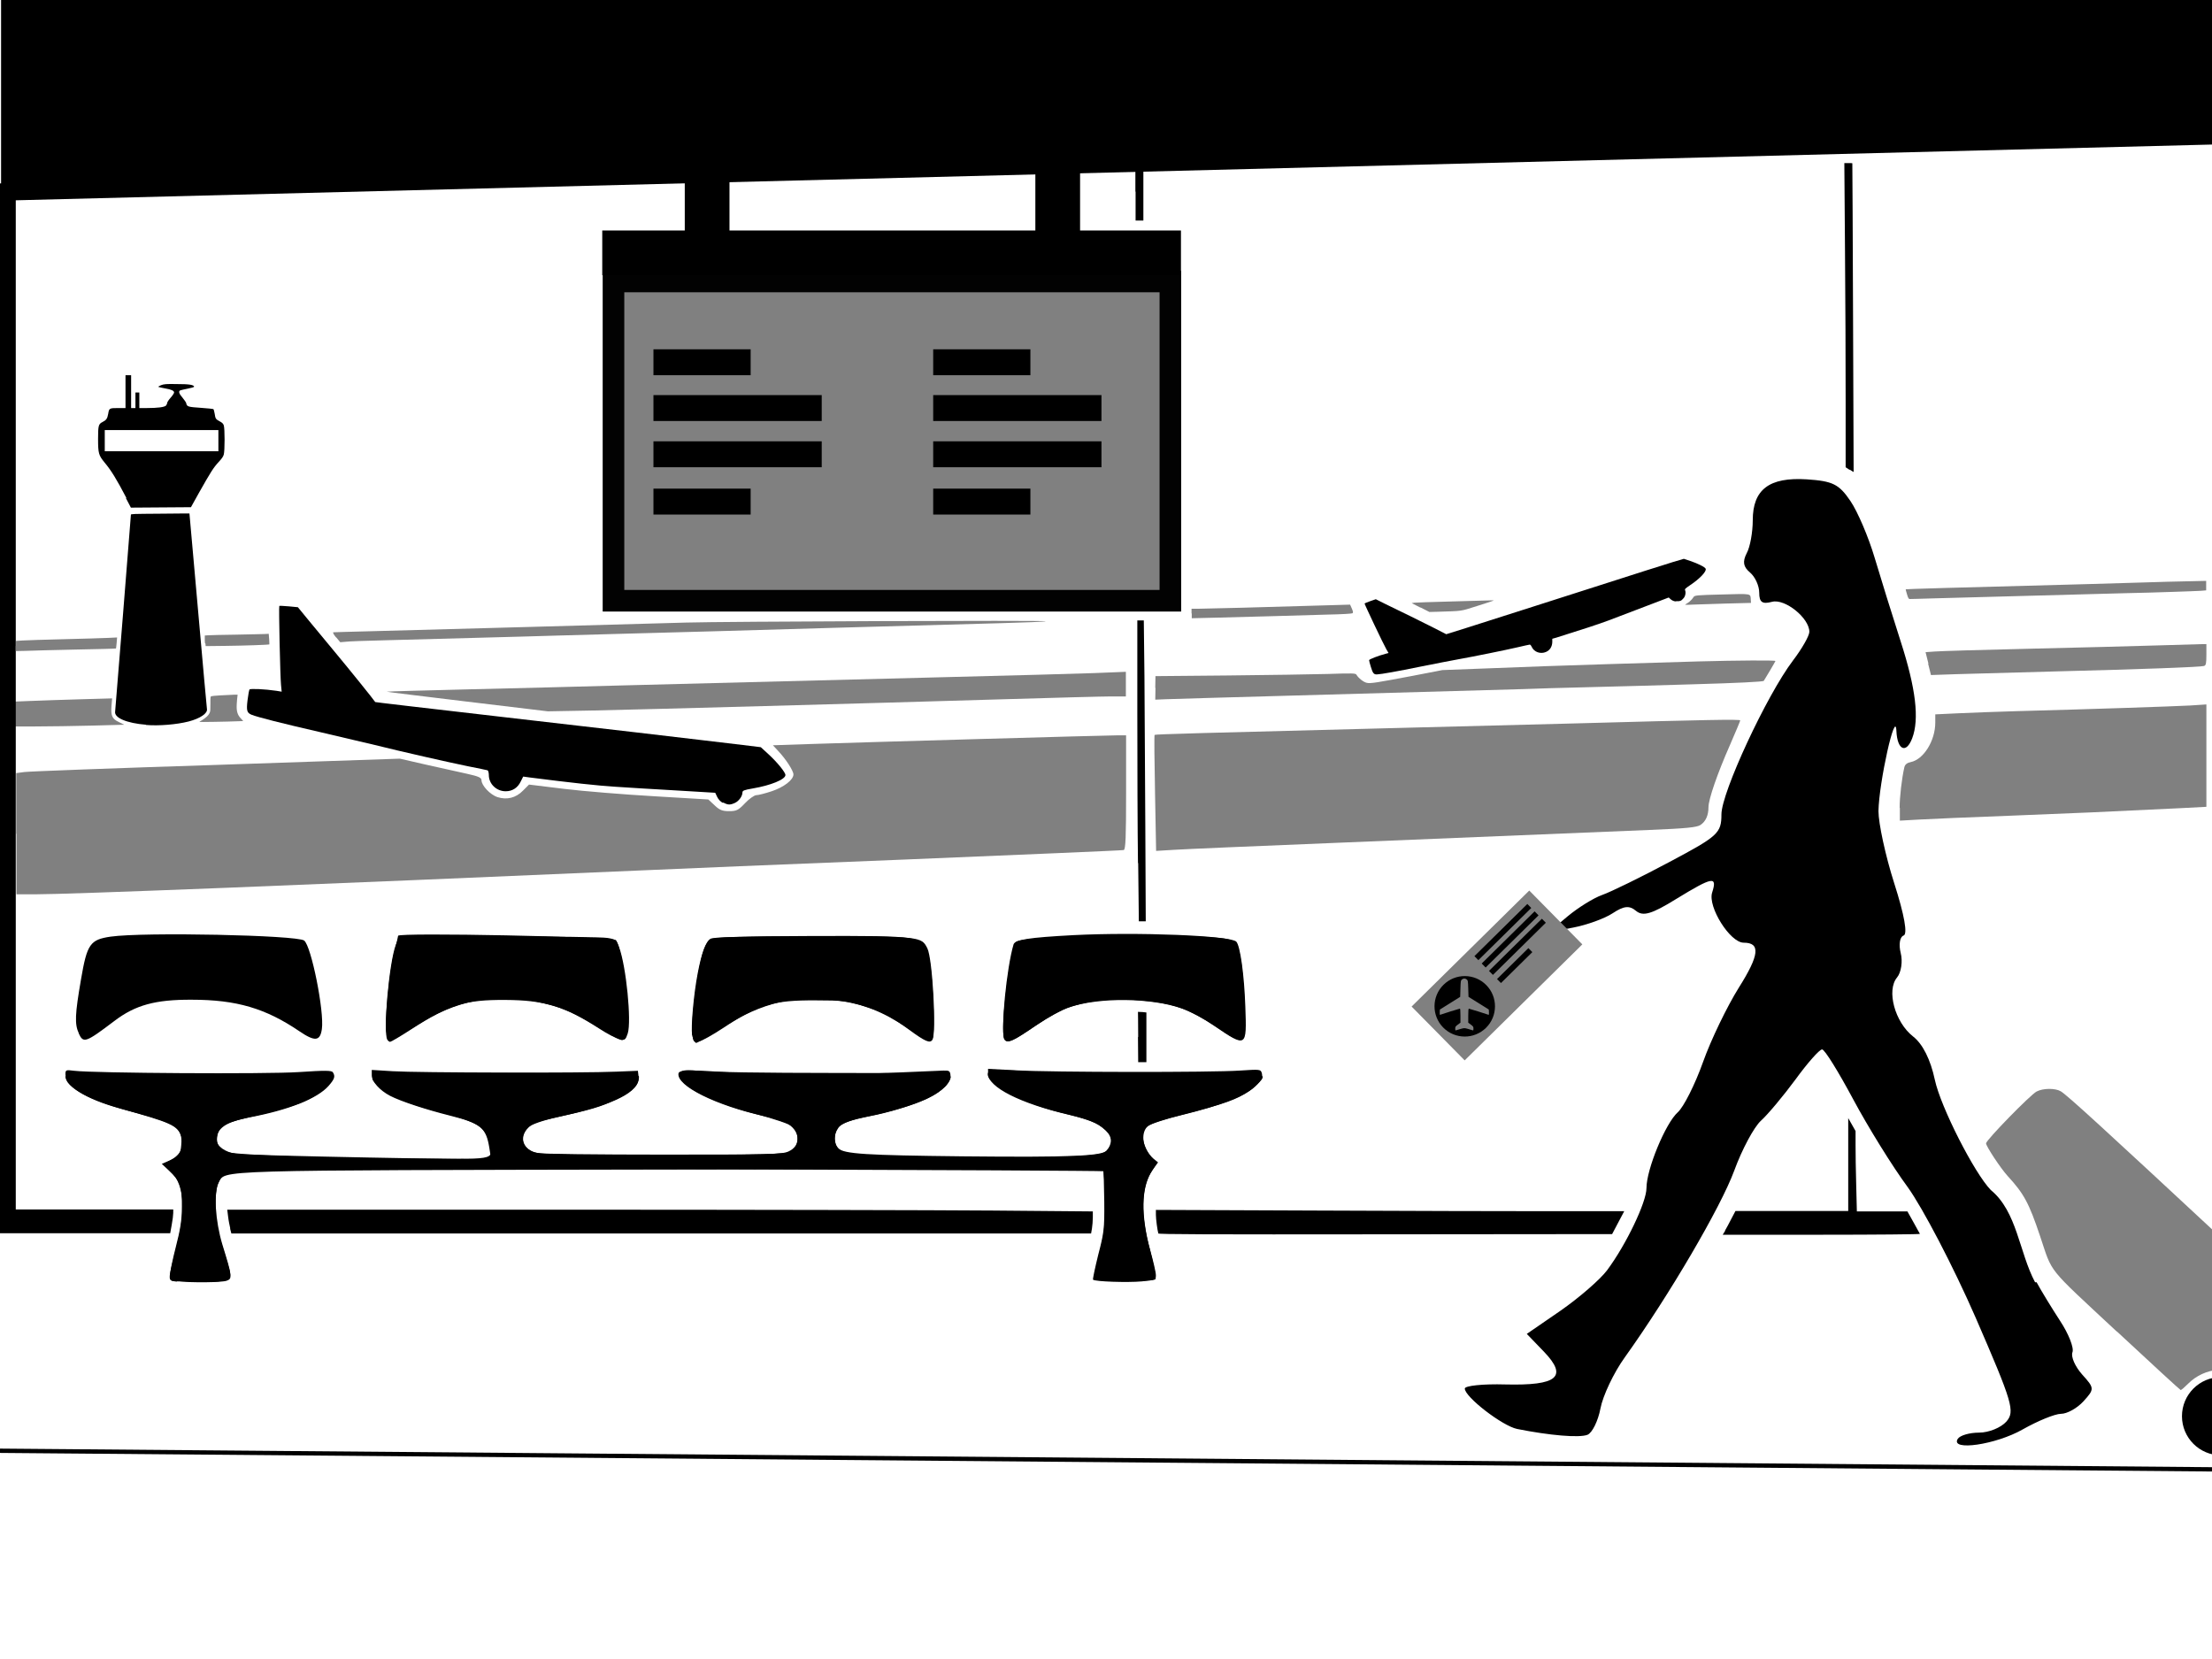 <svg xmlns="http://www.w3.org/2000/svg" viewBox="0 0 1024 768">
<rect width="1024" height="768" fill="none"/>
<path d="M0 671.6 1024 680.2Z" style="stroke-width:2px;stroke:#000"/>
<path d="M0.5 92.9 1024.5 66.9l0-87.7-1024 0z"/>
<rect width="257.8" height="147.8" x="284" y="130.3" style="fill:#808080;stroke-width:10;stroke:#020202"/>
<rect width="267.9" height="20.7" x="278.8" y="106.7"/>
<rect width="45" height="12" x="302.5" y="161.7"/>
<rect width="77.9" height="12" x="302.5" y="182.9"/>
<rect width="45" height="12" x="302.5" y="226.2"/>
<rect width="77.9" height="12" x="302.5" y="204.3"/>
<rect width="45" height="12" x="432" y="161.7"/>
<rect width="77.9" height="12" x="432" y="182.9"/>
<rect width="45" height="12" x="432" y="226.2"/>
<rect width="77.9" height="12" x="432" y="204.3"/>
<rect width="20.7" height="60.7" x="479.3" y="52.5"/>
<rect width="20.7" height="60.7" x="317" y="52.5"/>
<circle cx="1028.2" cy="655.6" r="18.1"/>
<path d="m942.8 593.6c2.1 3.9 7 11.9 10.9 17.9 3.9 5.9 6.5 12.5 5.7 14.5-0.8 2.1 1.3 6.7 4.5 10.3 5.7 6.3 5.8 6.7 0.6 12.4-2.9 3.2-7.6 5.8-10.4 5.8-2.8 0-10.8 3.3-17.7 7.2-12.4 7.1-33.7 10.2-30.1 4.4 1-1.6 5.4-2.9 9.9-2.9 4.5 0 10.1-2.3 12.6-5.1 4.1-4.7 2.9-8.7-14.2-48.1-10.3-23.6-24.5-50.8-31.5-60.5-7.1-9.6-18.4-27.9-25.2-40.6-6.8-12.7-13.2-23.1-14.4-23.1-1.2 0-6.7 6.2-12.3 13.9-5.6 7.6-12.8 16.2-16 19.1-3.2 2.9-8.8 13.3-12.4 23.2-6.3 17-30 57.5-50.6 86.3-5.2 7.2-10.2 17.9-11.3 23.7-1.1 5.8-3.8 11.3-6 12.2-3.8 1.5-17.6 0.3-32.6-2.7-6.8-1.4-24.2-14.8-24.2-18.7 0-1.3 8.4-2.2 18.7-1.9 24.2 0.6 29.1-3.5 18-15.1l-8-8.3 15.7-10.8c8.6-6 18.3-14.4 21.5-18.7 8.9-12 18.2-31.5 18.2-38 0-8.7 8.8-30 14.5-35.1 2.7-2.4 8-12.9 11.7-23.3 3.7-10.4 11.2-25.8 16.5-34.3 9.6-15.2 10.2-20.9 2.3-20.9-6.3 0-16.7-16.6-14.6-23.2 2.5-7.8 0.3-7.4-16.7 3-11.3 7-15.3 8.1-18.5 5.5-3.1-2.6-5.6-2.4-10.9 1.1-3.8 2.5-12 5.4-18.2 6.6l-11.3 2.1 8.7-7.3c4.8-4 12-8.5 16-9.9 4-1.4 18.1-8.3 31.2-15.3 22.4-11.9 24-13.3 24-22 0-10.1 20.9-55.1 33.1-71.2 4.2-5.5 7.6-11.5 7.6-13.3 0-6.4-11.3-15.5-17.3-13.9-4.5 1.2-5.9 0.2-5.9-4.2 0-3.2-1.9-7.4-4.3-9.4-3.1-2.6-3.5-5-1.5-8.9 1.6-2.9 2.8-9.8 2.8-15.2 0-14.3 7.6-20.1 25-19 12 0.8 14.9 2.2 20.2 10 3.4 5 8.4 16.8 11.2 26.2 2.8 9.4 8.2 26.8 12.1 38.9 7 21.7 8.7 35.9 5.3 44.8-2.8 7.3-6.9 5.4-7.3-3.4-0.4-10.8-8.1 23.9-8.3 37.1 0 5.6 3.2 20.6 7.3 33.4 4.7 14.7 6.3 23.6 4.3 24.2-1.7 0.6-2.3 4.1-1.3 8.1 1 3.9 0.2 9-1.7 11.3-5 6-1 20.7 7.4 27.3 4.5 3.5 8.1 10.7 10.1 20.1 2.7 12.6 18.3 43.2 25.9 51 12.2 10 13.1 28.8 20.5 42.7z"/>
<rect width="76.5" height="35" x="138.2" y="790.7" transform="matrix(0.712 -0.702 0.702 0.712 0 0)" style="fill: #808080"/>
<circle cx="155.8" cy="807.9" transform="matrix(0.712 -0.702 0.702 0.712 0 0)" r="14"/>
<rect width="34.4" height="2.6" x="175.3" y="794.5" transform="matrix(0.712 -0.702 0.702 0.712 0 0)"/>
<rect width="34.4" height="2.6" x="175.3" y="799.3" transform="matrix(0.712 -0.702 0.702 0.712 0 0)"/>
<rect width="34.4" height="2.6" x="175.3" y="804.1" transform="matrix(0.712 -0.702 0.702 0.712 0 0)"/>
<rect width="20.4" height="2.6" x="175.3" y="809.4" transform="matrix(0.712 -0.702 0.702 0.712 0 0)"/>
<path d="m 673.675,476.162 c 0,-0.845 0.119,-1.027 1.204,-1.837 l 1.204,-0.899 v -3.246 c 0,-2.301 -0.081,-3.246 -0.279,-3.246 -0.238,0 -7.993,2.419 -9.026,2.816 -0.29,0.111 -0.341,-0.096 -0.281,-1.137 l 0.074,-1.273 4.696,-2.934 4.696,-2.934 0.12,-3.792 c 0.115,-3.624 0.146,-3.813 0.689,-4.252 0.723,-0.585 1.511,-0.585 2.234,0 0.543,0.439 0.574,0.628 0.689,4.252 l 0.12,3.792 4.696,2.934 4.696,2.934 0.074,1.273 c 0.056,0.971 -10e-4,1.245 -0.241,1.153 -0.992,-0.379 -8.853,-2.832 -9.077,-2.832 -0.184,0 -0.269,1.019 -0.269,3.246 v 3.246 l 1.204,0.899 c 1.085,0.81 1.204,0.992 1.204,1.837 0,0.794 -0.065,0.913 -0.421,0.776 -0.232,-0.089 -1.177,-0.371 -2.101,-0.628 -1.66,-0.46 -1.7,-0.46 -3.372,-7.7e-4 -0.93,0.256 -1.881,0.538 -2.113,0.628 -0.357,0.138 -0.421,0.019 -0.421,-0.775 z" style="fill: #808080"/>
<path d="m67.6 335.5c-8.9-0.7-14.8-3.2-14.3-6.1 0.1-0.6 7.3-90.4 7.3-91.1 0-0.4 0.6-0.4 13.5-0.5 7.4-0.1 13.6-0.1 13.6-0.1 0 0 1.8 20.3 4 45 2.2 24.7 4 45.2 4.1 45.5 0.4 2-3.1 4.4-8.5 5.8-5.5 1.4-13.7 2.1-19.7 1.6z" class="b"/>
<path  d="m58.5 230.5c-4.5-8.6-7-12.7-10.1-16.4-2.7-3.3-3-4.2-3-10.9 0-6.1 0.2-6.9 2-7.8 1.8-0.9 2.3-1.6 2.7-3.9 0.4-2.6 0.6-2.6 4.9-2.6l3.1 0 0-7.6 0-7.6 1.3 0 1.3 0 0 7.6 0 7.6 1 0 1 0 0-3.6 0-3.6 0.9 0 0.9 0 0 3.6 0 3.6 3.4 0c5.1 0 8.3-0.4 9-1.2 0.3-0.4 0.5-0.9 0.5-1.2 0-0.3 0.7-1.4 1.6-2.4 0.9-1 1.6-2.1 1.6-2.4 0-0.8-1.2-1.4-4.2-1.9-1.6-0.3-3-0.6-3.1-0.7-0.1-0.1 0.5-0.5 1.3-0.8 1.3-0.5 2.5-0.6 7.3-0.5 5.6 0 7.7 0.3 8 1.2 0 0.2-1.3 0.6-2.9 0.9-1.6 0.3-3.2 0.7-3.5 0.8-1 0.4-0.6 1.6 1 3.4 0.8 1 1.6 2.1 1.7 2.5 0.3 1.7 0.9 1.8 6.8 2.2 3 0.2 5.7 0.5 5.8 0.6 0.2 0.2 0.4 1.2 0.6 2.2 0.3 2.2 0.5 2.5 2.4 3.5 1.1 0.6 1.5 1 1.8 1.8 0.5 1.5 0.5 11.7 0 13.5-0.2 0.9-0.9 1.9-2.4 3.5-2.4 2.6-3.7 4.7-8.9 13.9l-3.9 7-13.9 0.1-13.9 0.1-2.3-4.4 0 0zm42.6-26.5 0-4.9-26.3 0-26.3 0 0 4.9 0 4.9 26.3 0 26.3 0 0-4.9z"/>
<path  d="m4.7 386c0-15.8 0.3-28.7 0.6-28.7 0.4 0 3-0.4 5.8-0.8 6.8-1.1 29.7-2.4 70.7-3.9 44.9-1.7 50.8-1.7 60.6 0.5 25.6 5.7 69.6 13.8 75.6 13.8 0.6 0 1.5 1.5 2 3.4 1.9 7.2 10.4 10.2 17.1 6.1 3.5-2.1 6.2-2.1 25.5-0.3l14.8 1.4 1.5-2 1.5-2 14.1 1.1c21.7 1.7 24.1 2 25.6 3.5 5.2 5.3 10 5.8 14.7 1.5 1.9-1.7 4.6-3.2 6.7-3.5 4.6-0.8 10.7-3.6 13.2-5.9 3.4-3.2 2.6-5.5-4.4-12.6l-6.4-6.5-22.4-2.3-22.4-2.3 14.7-0.6c8.1-0.3 52.6-1.6 99-2.7 46.4-1.2 89.9-2.3 96.6-2.5l12.3-0.4 0 27 0 27-193.5 8.1c-106.4 4.4-210.1 8.8-230.3 9.7-20.2 0.9-49.5 1.9-65.1 2.2l-28.3 0.6 0-28.7z" style="fill:none;stroke-width:2"/>
<path d="m534.7 367.1c-0.3-14.7-0.4-26.8-0.2-26.9 0.2-0.3 21.7-0.9 112.4-3.2 28.5-0.7 65.3-1.7 81.7-2.1 62.1-1.7 77-2 77-1.4 0 0.3-2.2 5.5-4.8 11.5-5.7 12.9-9.9 25-9.9 28.7 0 3.8-1.3 6.6-3.7 8.2-1.7 1.1-6.4 1.6-23.6 2.3-41 1.7-85 3.5-148.2 6.1-35 1.4-67.3 2.8-71.9 3.1l-8.3 0.5-0.5-26.7z" style="fill: #808080"/><path d="m879.4 374c0-5.2 1-13.7 2.2-18.9 0.3-1.2 1.3-2 2.9-2.3 6-1.2 11.4-9.9 11.4-18.3l0-3.8 10.6-0.5c5.8-0.3 18.2-0.7 27.5-1 34.2-0.9 72.4-2.2 79.8-2.6l7.6-0.5 0 23.7 0 23.7-11.5 0.6c-36.6 1.8-48.4 2.3-78.9 3.5-18.6 0.7-37.7 1.5-42.6 1.8l-8.9 0.5 0-5.9z" style="fill: #808080"/>
<path d="m526.9 480.1c0-6.4-0.1-11.7-0.1-11.7 0 0 0.9 0.1 2 0.1l1.9 0.2 0 11.5 0 11.5-1.9 0-1.9 0-0.1-11.7z" />
<path d="m525.6 88.6 0-13.3 0.9 0c0.5 0 1.3-0.1 1.8-0.2l1-0.2 0 13.6 0 13.6-1.8 0-1.8 0 0-13.3z" />
<path d="m892.7 307.1-1.3-5.2 4.3-0.3c2.4-0.2 22.4-0.8 44.4-1.3 22-0.5 48.2-1.2 58.1-1.5 9.9-0.3 19.2-0.6 20.6-0.6l2.6 0 0 4.9c0 4.1-0.2 4.9-1.1 5.2-1.6 0.5-28.2 1.5-68 2.5-19.3 0.5-40.4 1.1-46.8 1.3l-11.6 0.4-1.3-5.2z" style="fill: #808080"/>
<path d="m882.8 275.1c-0.4-1.2-0.6-2.2-0.6-2.3 0.1-0.1 19.1-0.7 84.2-2.4 9.4-0.3 21.7-0.6 27.2-0.8 5.5-0.2 14-0.4 18.9-0.5l8.8-0.2 0 2.2 0 2.2-2.5 0.2c-1.4 0.1-7.3 0.3-13.2 0.5-5.9 0.2-15.6 0.5-21.6 0.6-6 0.2-26 0.7-44.5 1.2-18.5 0.5-38.4 1-44.3 1.2-5.9 0.2-10.9 0.3-11.2 0.3-0.4 0-0.7-0.5-1.2-2.2z" style="fill: #808080"/><path d="m3.9 330.6 0-5.7 9.9-0.4c5.5-0.2 16.3-0.6 24-0.8l14.1-0.4-0.3 3.7c-0.3 4.4 0.3 5.8 3.5 7.3l2.4 1.2-14.7 0.4c-8.1 0.2-20.2 0.4-26.9 0.4l-12.1 0 0-5.7z" style="fill: #808080"/>
<path d="m798.6 569.6c0.6-1 1.9-3.4 2.9-5.4l1.9-3.6 26.1 0 26.1 0 0-21.5 0-21.5 1.7 3 1.7 3 0 6.6c0 3.6 0.1 12 0.3 18.6l0.3 12 11.7 0 11.7 0 2.8 5c1.5 2.8 2.9 5.2 3 5.4 0.1 0.2-20.4 0.4-45.6 0.4l-45.7 0 1.1-1.8z" class="b"/>
<path d="m536.2 570.9c-0.4-1.4-1.1-6.5-1.1-8.5l0-2.3 74.3 0.3c40.8 0.2 89.6 0.3 108.4 0.3l34.1 0-2.8 5.3-2.8 5.3-105 0.1c-83.8 0.1-105 0-105.1-0.4z" class="b"/>
<path d="m106.6 568.7c-0.3-1.3-0.8-3.7-1-5.5l-0.4-3.2 154 0c84.7 0 174.9 0.2 200.4 0.4l46.3 0.4 0 2.8c0 1.5-0.2 3.8-0.4 5.1l-0.4 2.3-199 0-199 0-0.6-2.3z" class="b"/>
<rect width="7.3" height="477" y="84.9" class="b"/>
<path d="m0 565.4 0-5.5 40.1 0 40.1 0 0 1.6c0 0.9-0.3 3.4-0.7 5.5l-0.7 3.9-39.4 0-39.4 0 0-5.5z" class="b"/>
<path d="m979.9 616.4c-32.9-30.7-29.5-26.4-35.5-44.2-5.2-15.5-7.5-19.6-15-27.8-3.3-3.6-10-13.8-10-15.1 0-1.5 20.5-22.5 23.4-24 3-1.6 8.7-1.6 11.2-0.1 3.1 1.9 19.5 16.9 76.7 70.1 32.4 30.1 32.5 30.2 32.5 36.2 0 4.5-1.6 7-11.6 18-8.4 9.2-8.9 9.7-10.1 8.8-8.7-6.4-20.8-5.5-28.6 2.3-1.6 1.6-3.1 2.9-3.4 2.9-0.2 0-13.5-12.2-29.5-27.1z" style="fill: #808080"/>
<path d="m856.2 217.5-1.8-1.2 0-30.5c0-16.8-0.1-48.4-0.3-70.4l-0.3-39.9 1.8 0c1 0 1.8 0 1.9 0.1 0.1 0.1 0.6 142.7 0.6 142.9 0 0-0.8-0.4-1.8-1.1z" class="b"/>
<path  d="m82.5 593.2c-5.2-0.5-5.1 1.1-0.6-16.8 4.4-17.5 3.2-29-3.8-35.3l-2.5-2.3 4-2c3.3-1.6 4-2.8 4.3-6.7 0.7-8.2-1.9-9.9-23.4-15.6-18.8-5-30.2-11.1-30.2-16.2 0-1 16.4-1.4 61.8-1.4 56.5 0 61.8 0.2 61.8 2 0 3.1-7.6 9.1-15.5 12-3.9 1.5-12.7 4-19.5 5.5-14.6 3.3-17.1 4.5-18.1 8.4-1 3.9 0.1 6.6 3.4 8.3 3 1.6 47 3.2 93.4 3.3 33.2 0.1 31 0.8 28.4-8.8-1.7-6.1-5.4-8.3-21.7-12.5-15.5-4-24.8-7.9-29-12.1-6.4-6.4-7.9-6.2 58.7-6.2 50.2 0 61.8 0.3 61.8 1.6 0 7.3-10.9 12.8-37.1 18.6-7.3 1.6-13 3.6-14.4 5-3.4 3.4-3 8 1 10.5 3.1 2 7.8 2.2 60.8 2.2 44.6 0 58.2-0.4 60.3-1.6 3.4-2 3.8-8.7 0.6-11.6-1.2-1-8.7-3.6-16.8-5.7-16.6-4.3-31.5-11-34.5-15.6-2.8-4.3-0.5-5.5 8.2-4.4 3.7 0.5 31.4 0.9 61.5 0.9 48.8 0 54.7 0.2 54.7 1.9 0 1.1-1.5 3.4-3.4 5.1-5.4 5.2-16.4 9.2-37.3 13.7-6.8 1.5-10 2.8-11.3 4.7-2.5 3.6-2.3 7.4 0.6 10.1 2.2 2 6.1 2.4 36.4 3.3 18.7 0.6 45.4 0.7 59.4 0.2 22.7-0.7 25.8-1.1 27.8-3.1 3.1-3.1 2.9-6.2-0.5-9.3-4.2-3.8-6.6-4.8-20.5-8.2-20.3-5-37.6-14.9-33.4-19.2 0.8-0.8 8-0.7 20.1 0.2 12 0.9 34.8 1.2 62.6 0.7 48.2-0.7 47.8-0.8 40 6.5-4.5 4.2-15.9 8.6-33.6 12.9-7.4 1.8-14.4 4.1-15.6 5.1-3.2 2.7-2.7 9.2 0.9 13.5l3.1 3.7-2.7 4.5c-4.3 7.4-4.5 19.5-0.4 35.3 1.8 7.2 3 13.5 2.6 13.9-1.1 1.1-27.2 1.1-28.2 0.1-0.5-0.5 0-3.8 1.1-7.3 3.3-11.6 4.6-23.2 3.8-33.8l-0.8-10.1-201.4 0.3c-214.2 0.4-205 0.1-208.2 6.1-2.4 4.4-1.5 17.8 1.7 28.5 4.7 15.3 4.7 15.3 1.3 16.6-3 1.1-12.2 1.2-21.5 0.3z"/>
<path d="m464.8 480.8c-1.8-4.7 2.8-42.1 5.5-44.7 3.3-3.3 84.7-4.3 98.1-1.3 4.1 0.9 4.4 1.4 5.8 8.3 0.8 4 1.7 14.2 1.8 22.5 0.4 18.5 0.2 18.7-12.9 9.8-5-3.4-12.3-7.3-16.1-8.6-14.1-4.9-38.1-5.2-52.1-0.5-3.2 1.1-9.8 4.7-14.8 8.1-11.2 7.7-14.3 9-15.3 6.4z" class="b"/>
<path d="m320.6 479.7c-1-3.8 1.5-25.6 4-35.8 1.3-5.3 2.7-8.1 4.5-9.1 1.8-1 15.9-1.4 47.2-1.5 50.2-0.1 50.8 0 53.4 8.1 1.9 5.9 3.5 36.7 2 39.4-1 1.8-2.4 1.3-11.2-4.6-12-8-20.4-11.3-33-13.1-19.1-2.7-34.8 1-52.7 12.4-6.4 4-12 7.3-12.5 7.3-0.5 0-1.3-1.4-1.7-3z" class="b"/>
<path d="m178.9 478.1c-1-4.6 1.3-28.5 3.6-37.3 1-3.9 1.8-7.3 1.8-7.6 0-1.6 99.2 0.4 100.8 2 1.7 1.7 4.6 16.7 5.2 27.5 0.8 13.2 0.1 18.8-2.4 18.8-0.8 0-5.6-2.5-10.6-5.7-12-7.4-17.6-9.8-29.6-12.2-19.3-3.9-36.7-0.4-54.7 11-5.9 3.8-11.3 6.8-12 6.8-0.7 0-1.6-1.5-2-3.4z" class="b"/>
<path d="m36.5 478.4c-2-4.3-1.8-8.8 1-25 2.8-16.4 4.2-18.4 13.7-19.8 15.5-2.2 86.2-0.7 89.6 1.8 3.3 2.5 9.4 32.9 8.2 41-0.8 5.6-3.2 5.9-10.4 1-15.6-10.6-29.1-14.6-49.8-14.6-16.9-0.1-26.2 2.5-35.8 9.8-13.5 10.2-14.4 10.5-16.6 5.7z" class="b"/>
<path d="m179.3 481.3c-2-3.3 0.8-35.6 3.9-43.8l1.5-4 46.2 0c25.4 0 48.1 0.3 50.3 0.7 3.8 0.6 4.2 1 5.4 4.3 3.3 8.9 5.8 34.3 4 39.9-1 3-1.3 3.2-3.7 2.7-1.5-0.3-5.8-2.5-9.6-5-16.2-10.4-25.3-13.1-43.4-13.2-18.6-0.1-25.7 2.1-43.7 13.7-4.9 3.2-9.2 5.7-9.6 5.7-0.4 0-1-0.5-1.3-1z" class="b"/>
<path d="m320.4 479.2c-0.6-3.8 0.7-18.9 2.6-28.7 1.8-9.4 3.7-14.6 5.9-15.9 1.4-0.8 12.7-1.1 47.3-1.1 50.2 0 50.3 0 53.1 5.5 2.4 4.7 4.3 39.3 2.3 42.4-1.1 1.7-3.4 0.7-10.6-4.6-8.7-6.4-12.9-8.6-21.9-11.3-7-2.1-9.2-2.4-21.6-2.4-19.5-0.1-26.3 1.9-42.9 12.9-4.7 3.1-9.7 5.9-11 6.1-2.4 0.5-2.6 0.3-3.1-2.9z" class="b"/>
<path d="m464.9 481c-1.7-4.5 1.1-33 4.3-43.8 0.7-2.2 7-3.2 27.8-4.3 29.7-1.5 72.4 0.2 75.3 3 1.8 1.8 3.7 15.3 4.2 30.1 0.7 19 0.6 19.1-14.4 8.9-11.5-7.8-19.1-10.5-34-11.8-12.3-1.1-22.4-0.2-31.9 2.8-5.6 1.8-9.8 4.1-22.3 12.6-5.8 3.9-8.1 4.5-9 2.3z" class="b"/>
<path  d="m81.9 593.3c-3-0.3-3.2-0.6-3.2-3 0-1.4 1.2-7.3 2.7-13.1 2.1-8.1 2.8-12.4 2.8-18.7 0.1-9.3-0.8-11.7-6.1-16.7l-3.2-3 3-1.3c5.5-2.3 7.6-6.5 6-11.4-1.7-5.1-4.4-6.3-28.5-13-15.7-4.3-25.1-10.2-25.1-15.7 0-2.1 0.1-2.2 4.1-1.7 8.9 1.1 88.9 1.6 103.9 0.6 12.1-0.8 15.2-0.8 15.8 0.1 1.2 1.9 0.8 3.1-2 6.3-5.1 5.8-18.5 11.2-36.8 14.6-10.8 2.1-15 5-15 10.4 0 2.9 3.9 5.7 9.2 6.5 4.2 0.7 117.2 2.9 117.7 2.3 0.1-0.1-0.2-2.5-0.7-5.3-1.5-9.2-4-11.2-18.4-14.8-10.4-2.6-22.5-6.5-27.5-9.1-4.8-2.5-8.5-6.6-8.5-9.5l0-2.5 9.7 0.6c11 0.7 88.4 0.9 103.6 0.2l9.9-0.4 0.3 2.6c0.4 3.9-2.4 6.8-10.5 10.7-6.9 3.4-11.3 4.7-29.5 8.7-6.8 1.5-9.1 2.4-11 4.3-4.6 4.6-2.5 10.4 4.2 11.8 1.8 0.4 28 0.7 58.2 0.7 49.6 0 55.2-0.1 58.1-1.5 5.5-2.5 5.5-8.8 0-12.5-1.6-1.1-6.6-2.7-11.2-3.8-22.5-4.9-40.9-14.1-39.8-19.8 0.3-1.7 5.4-1.7 26.2-0.3 17.7 1.3 41.6 1.3 70.5 0.1 12.6-0.5 24.3-1 25.9-1.1 2.7-0.1 3.1 0.2 3.3 2.1 0.4 3.4-3.4 7.3-10.5 10.7-6.7 3.2-18.5 6.8-26.9 8.3-8 1.4-13.3 3.4-14.8 5.4-1.8 2.6-1.7 7.8 0.2 9.5 2.9 2.6 12.5 3.2 57.7 3.7 49.8 0.5 64.8-0.1 66.8-2.8 2.2-3 2.3-5.5 0.5-8-2.7-3.7-7.8-6-18.4-8.5-22.3-5.2-37.2-12.7-37.2-18.9l0-2.3 13.2 0.7c16.4 0.9 90.2 1 103.3 0.1 9.3-0.6 9.7-0.6 10.2 1.1 0.8 2.4-1.3 5.3-6 8.5-5.6 3.8-11.2 5.8-29.5 10.5-17.7 4.5-19.5 5.5-19.5 10.5 0 3.4 2.3 8.1 4.9 10.2l2.1 1.7-2.6 3.6c-5.3 7.4-5.7 20.9-1 37.2 1.4 5 2.6 10.1 2.6 11.4 0 2.2-0.2 2.3-6.6 2.9-6.5 0.6-21.6 0.1-22.5-0.8-0.2-0.2 0.9-5.4 2.4-11.5 2.7-10.4 2.9-11.8 2.8-24.7-0.1-7.5-0.3-13.8-0.4-14-0.2-0.2-77.9-0.6-172.8-0.9-168.9-0.5-227.4 0-232.8 2.1-4.1 1.6-5.5 5.5-5.4 15.3 0.1 7.4 0.5 10.1 3.1 18.2 4.6 14.5 4.7 15 2 16-2.2 0.8-16.2 1-23.1 0.2z" class="b"/>
<path d="m526.8 399.5c-0.2-14.8-0.3-46.1-0.3-69.6l0-42.7 1.5 0 1.5 0 0.3 26.1c0.1 14.3 0.3 45.7 0.4 69.6l0.2 43.6-1.6 0-1.6 0-0.3-26.9z" class="b"/>
<path d="m7.4 299.1 0-2.4 3.1-0.2c1.7-0.1 10.4-0.4 19.2-0.6 8.8-0.2 18-0.5 20.3-0.6l4.2-0.2-0.2 2.5c-0.1 1.4-0.3 2.6-0.3 2.6-0.1 0.1-8.4 0.3-18.6 0.5-10.2 0.2-20.6 0.5-23.1 0.6l-4.7 0.1 0-2.4z" style="fill: #808080"/>
<path  d="m334.7 371.7c-1.1-0.5-2.2-1.7-2.7-2.8l-0.9-1.9-18.4-1.1c-10.1-0.6-22.7-1.3-28-1.7-8-0.5-20-1.8-39.6-4.3l-2.9-0.4-1.1 2.2c-1.4 3-3.9 4.6-7 4.6-4.3 0-7.8-3.4-7.8-7.5 0-1.1-0.3-2.1-0.6-2.2-0.4-0.1-4.5-1-9.2-1.9-8.8-1.8-30.9-6.8-42.9-9.8-3.7-0.9-15.2-3.6-25.5-6-18.3-4.2-28.8-6.9-31.6-8-2.2-0.9-2.5-1.9-1.9-6.8 0.3-2.4 0.7-4.6 0.9-4.9 0.3-0.5 7.1-0.2 12.5 0.6l2.4 0.4-0.3-3.1c-0.4-3.9-1.1-36.3-0.8-36.6 0.1-0.1 2.1 0 4.4 0.2l4.2 0.4 5 6.1c2.8 3.4 8.4 10.1 12.5 15.1 5.6 6.7 17.8 21.8 18.3 22.7 0.1 0.1 18.2 2.2 64.9 7.6 21.6 2.5 47 5.4 56.3 6.5 9.3 1.1 22.3 2.6 28.9 3.4 6.6 0.8 15.7 1.9 20.2 2.4l8.2 1 3.6 3.3c4 3.7 7.8 8.3 7.8 9.6 0 2-6.8 4.8-15.1 6.2-4.1 0.7-4.8 1-4.8 1.9 0 1.7-1.7 4-3.5 4.8-2.2 1-3.2 1-5.4-0.2z" />
<path d="m7.5 386 0-28.1 3.7-0.5c2-0.3 42-1.8 88.8-3.3l85.1-2.9 12.2 2.8c6.7 1.5 15.2 3.4 18.9 4.2 5.4 1.2 6.7 1.8 6.7 3 0 2.4 4 6.7 7.4 7.8 4.3 1.4 8.5 0.4 11.8-3l2.8-2.8 16.4 2c9 1.1 27.7 2.6 41.5 3.4l25.1 1.5 2.9 2.7c2.3 2.2 3.6 2.7 6.7 2.7 3.4 0 4.3-0.4 7.4-3.7 1.9-2 4.3-3.7 5.2-3.7 0.9 0 4.1-0.8 7.1-1.8 5.7-1.9 10.1-5.3 10.1-7.8 0-1.7-3.5-7.1-7-10.8l-2.5-2.7 18-0.6c24.2-0.8 136.3-4 141.4-4l4.1 0 0 26.4c0 20.4-0.2 26.5-1.1 26.7-0.6 0.2-46.2 2.1-101.4 4.4-55.2 2.2-108.7 4.4-118.9 4.9-159 6.9-267.5 11.2-283.9 11.2l-8.4 0 0-28.1z" style="fill: #808080"/>
<path d="m216.2 324.8c-20.6-2.5-37.3-4.5-37.2-4.6 0.1-0.1 17.5-0.6 38.7-1.1 21.2-0.5 52.9-1.3 70.5-1.8 31.5-0.8 50.9-1.3 152.2-3.9 28.1-0.7 57.7-1.5 65.9-1.8l14.9-0.6 0 5.7 0 5.7-6.8 0c-3.7 0-26 0.6-49.5 1.3-66.7 2-165.9 4.7-189.7 5.2l-21.6 0.4-37.4-4.5z" style="fill: #808080"/>
<path d="m155.6 295.1c-1.2-1.4-1.6-2.3-1.3-2.4 0.3 0 8.4-0.3 17.9-0.5 17.1-0.5 26.4-0.7 73.7-2 43.7-1.2 57.9-1.6 71.8-2 15.7-0.5 166.9-1.1 166.4-0.6-0.2 0.2-9.8 0.6-21.4 0.9-26.4 0.7-46.8 1.3-75.4 2.1-33.2 1-80.2 2.3-106.8 3-13 0.4-30.6 0.8-39.1 1.1-18.3 0.5-40.8 1.1-63.1 1.7-8.8 0.2-17.1 0.5-18.4 0.7l-2.4 0.2-1.9-2.3z" style="fill: #808080"/>
<path d="m94.9 297.8c-0.1-0.6-0.1-1.7-0.1-2.4l0-1.2 1.4-0.1c0.7-0.1 6.7-0.2 13.1-0.3 6.5-0.1 12.5-0.3 13.4-0.3l1.7-0.1 0.2 2.4c0.1 1.3 0.1 2.5 0.1 2.5-0.2 0.2-11.5 0.6-20.4 0.7l-9.1 0.1-0.1-1.2z" style="fill: #808080"/>
<path d="m92.2 334.3c0-0.1 0.6-0.5 1.3-0.9 1.9-1.2 3-2.2 3.5-3.3 0.4-0.8 0.4-1.4 0.4-4.3 0-3.1 0-3.3 0.4-3.5 0.4-0.2 7.2-0.6 10.5-0.7l1.7 0-0.1 0.9c-0.1 0.5-0.2 2-0.3 3.4-0.2 3.3 0.3 5 1.9 6.7l1.1 1.2-2.9 0.1c-4.2 0.2-17.5 0.4-17.5 0.3z" style="fill: #808080"/>
<path  d="m775.8 278.4c-0.8 0-1.7-0.4-2.3-0.9l-1-0.9-11 4.2c-6.1 2.3-13.7 5.2-16.8 6.4-4.8 1.8-12.2 4.2-24.3 8l-1.8 0.5 0 1.6c-0.1 2.1-1.1 3.7-2.9 4.5-2.5 1.1-5.5 0.1-6.6-2.3-0.3-0.7-0.7-1.1-0.9-1.1-0.2 0-2.9 0.6-5.9 1.3-5.6 1.3-19.9 4.2-27.7 5.6-2.4 0.4-9.9 1.9-16.5 3.2-11.8 2.4-18.6 3.6-20.6 3.7-1.5 0.1-2-0.5-2.9-3.5-0.5-1.5-0.8-2.9-0.8-3.1 0.1-0.4 4.1-2 7.5-2.9l1.5-0.4-1-1.7c-1.3-2.2-10.2-21-10.1-21.2 0-0.1 1.2-0.6 2.6-1.1l2.6-0.9 4.6 2.3c2.5 1.2 7.6 3.7 11.3 5.5 5 2.4 16.2 8.1 16.7 8.4 0.1 0 11.3-3.5 40-12.7 13.3-4.3 28.9-9.2 34.7-11.1 5.7-1.8 13.8-4.4 17.8-5.7 4.1-1.3 9.7-3 12.4-3.9l5.1-1.5 3 1c3.3 1.1 6.8 2.8 7.1 3.6 0.5 1.2-2.7 4.6-7.2 7.6-2.2 1.5-2.6 1.8-2.3 2.4 0.4 1 0.1 2.8-0.8 3.7-1 1.2-1.6 1.4-3.2 1.3z" />
<path d="m551.6 284 0-2.2 3.4 0c3 0 30.1-0.7 59.8-1.6l10.2-0.3 0.8 1.8c0.6 1.4 0.7 1.9 0.3 2.2-0.3 0.2-5.4 0.5-11.2 0.6-5.9 0.2-16.8 0.5-24.3 0.7-7.5 0.2-19.3 0.5-26.3 0.7l-12.6 0.3 0-2.2z" style="fill: #808080"/>
<path style="fill: #808080" d="m657.6 281.3-4.1-2.1 1.4-0.2c0.8-0.1 7.4-0.3 14.8-0.5 7.4-0.2 15.4-0.4 17.7-0.5 2.4-0.1 4.2-0.1 4.1 0-0.1 0.1-3.5 1.2-7.6 2.5-8.2 2.6-6.5 2.3-18.4 2.7l-3.8 0.1-4.1-2.1z" />
<path d="m780.5 279.6c1.2-0.6 2.6-1.8 3.5-3.2 0.5-0.8 1.3-0.9 13.2-1.2 14.1-0.4 13.1-0.5 13.3 2.5l0.1 1.4-11.6 0.3c-6.4 0.2-13.4 0.4-15.6 0.5-3.4 0.2-3.8 0.1-2.8-0.3z" style="fill: #808080"/>
<path style="fill: #808080" d="m534.8 318.5 0.1-5.5 33.5-0.3c18.4-0.2 39.3-0.5 46.3-0.7 11.6-0.4 12.8-0.3 13.2 0.3 1 1.7 3.4 3.5 4.8 3.8 1.9 0.4 4.6-0.1 21.6-3.3l13.4-2.6 18.6-0.7c10.2-0.4 23.3-0.9 29-1.1 11.5-0.4 45.6-1.5 70.7-2.2 18.6-0.5 35.9-0.6 35.9-0.2 0 0.2-4.9 8.5-5.4 9.2-0.3 0.4-11.9 1-33.3 1.6-13.3 0.4-34.5 1-47.1 1.3-12.6 0.3-26.4 0.7-30.7 0.9-14.7 0.4-52.8 1.5-106.8 3-29.7 0.8-56.2 1.6-58.9 1.7l-4.9 0.2 0.1-5.5z"/>
</svg>